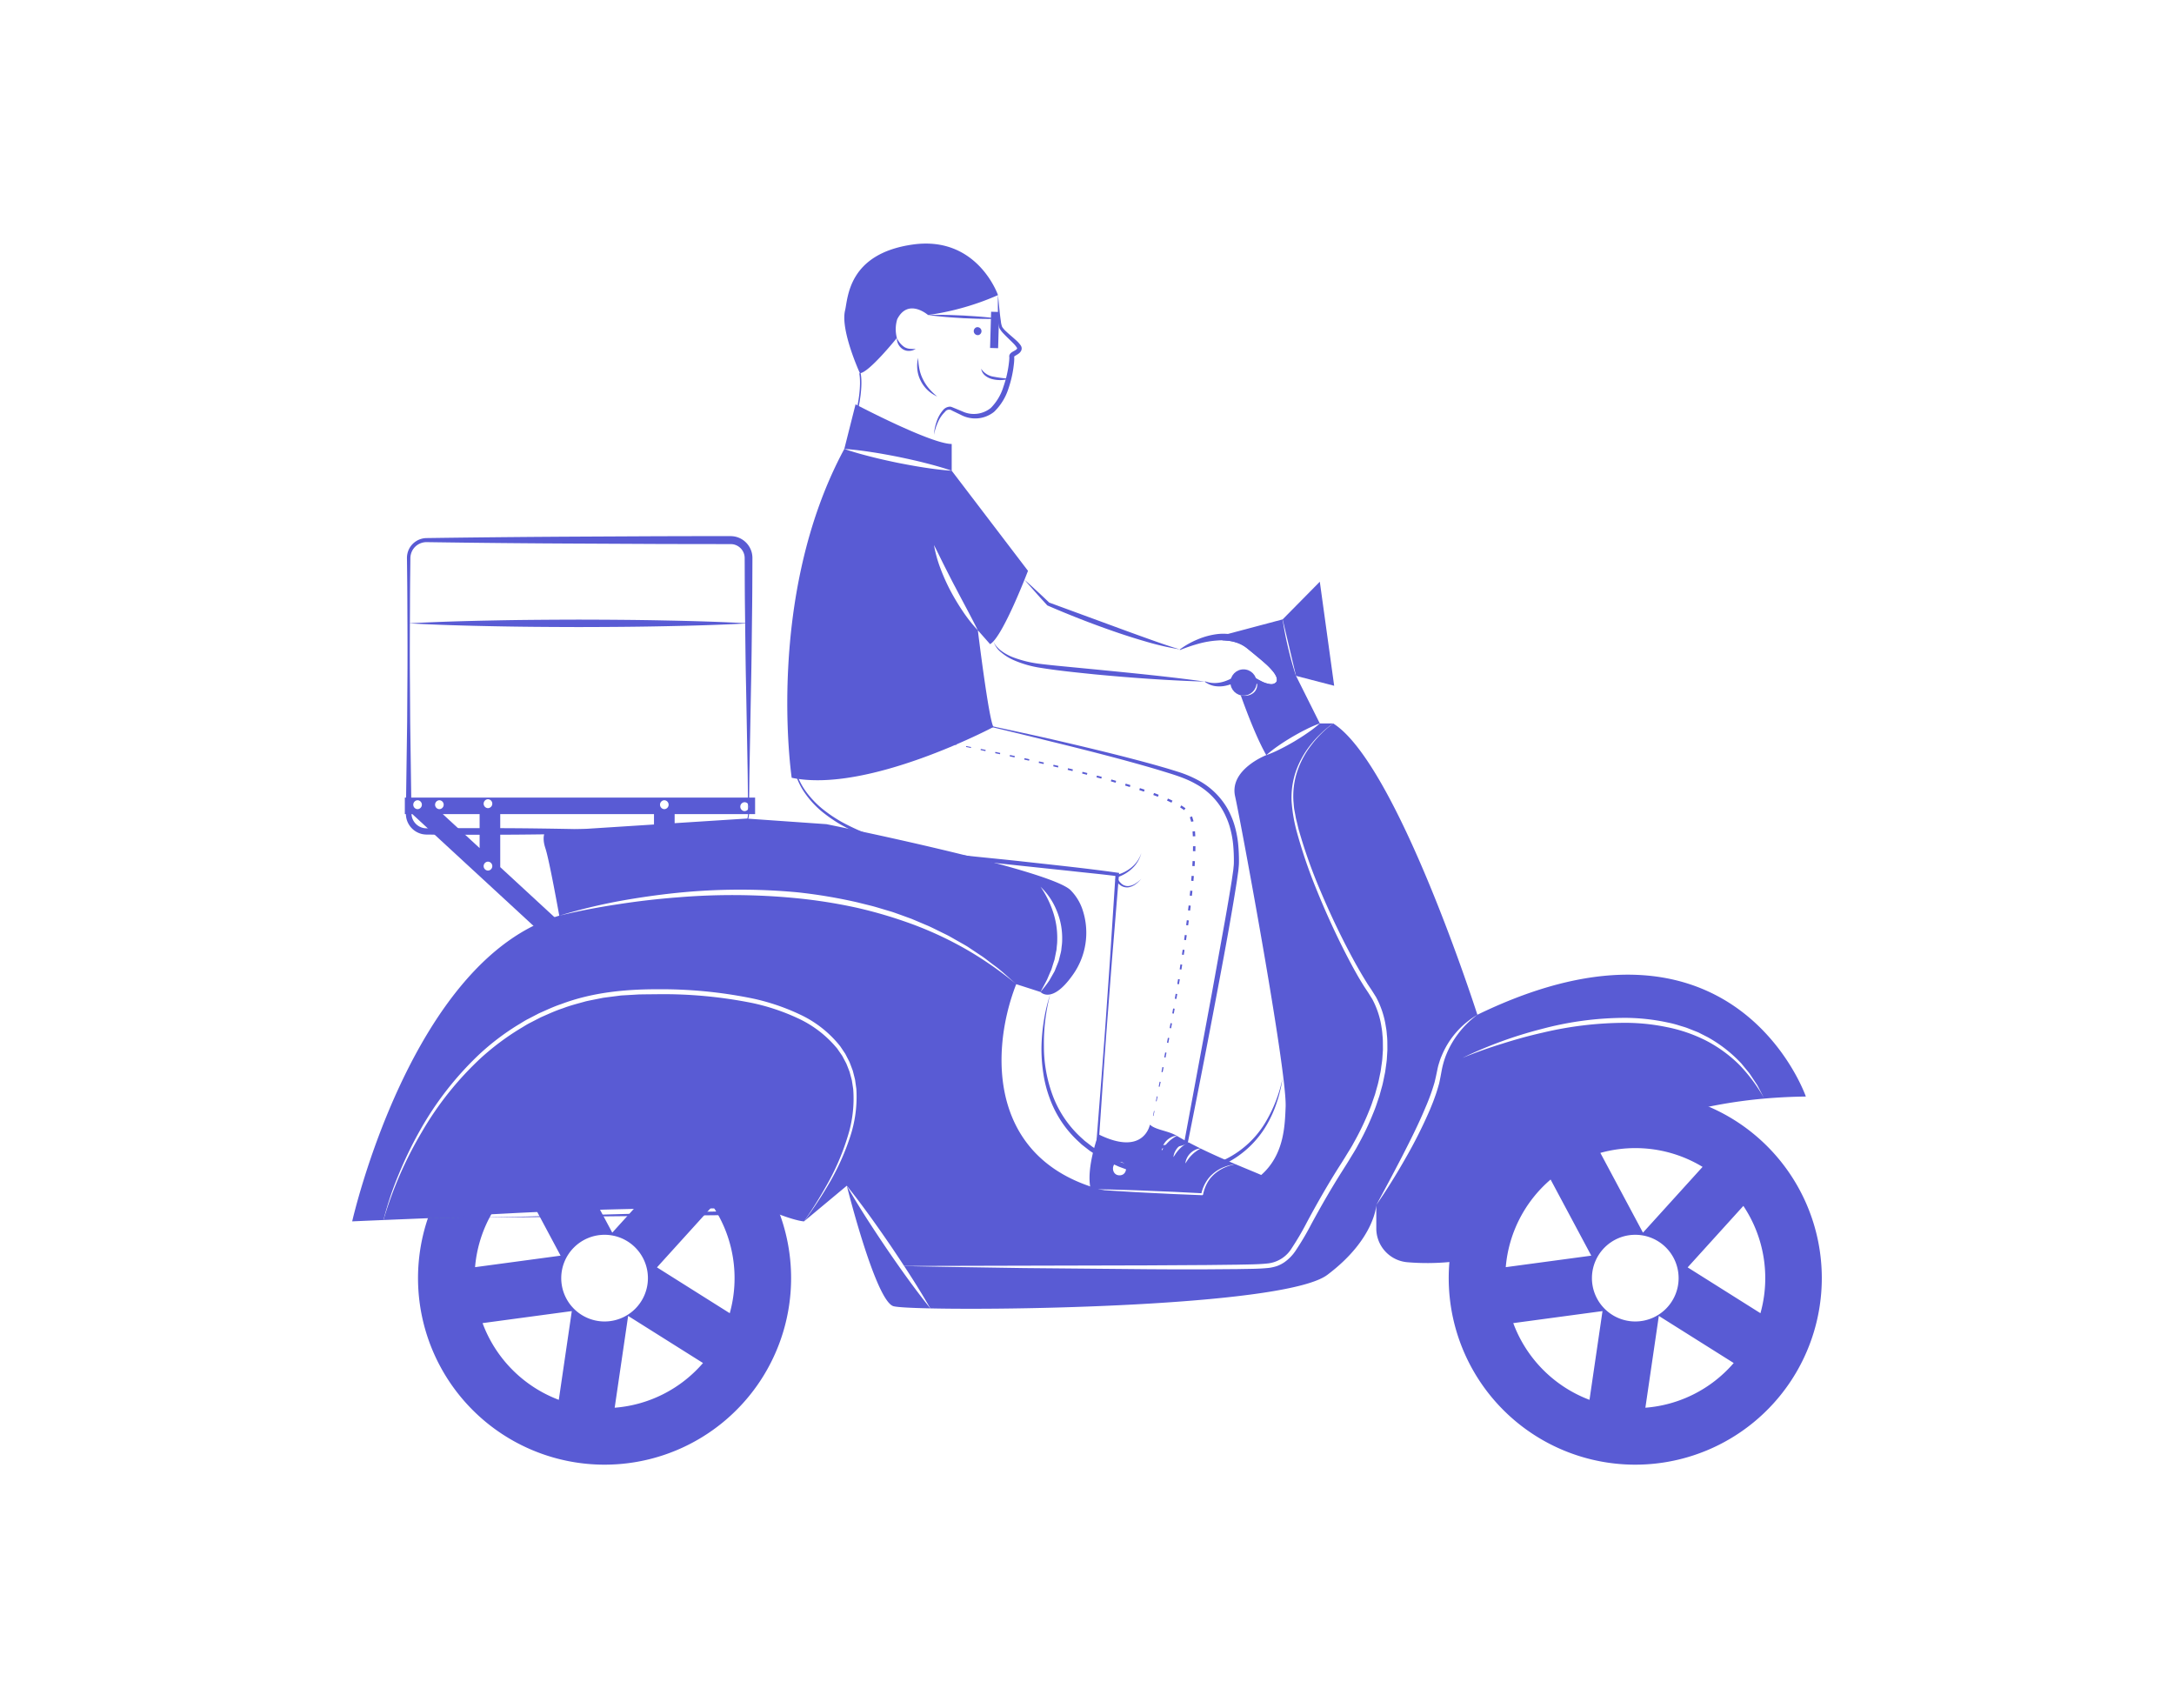 <svg xmlns="http://www.w3.org/2000/svg" data-name="Layer 1" viewBox="0 0 700 550" id="deliveryguywithparcelonbike"><path d="M194.671 351.448a60.064 60.064 0 1060.055 60.064A60.062 60.062 0 00194.671 351.448zm0 18.204a41.672 41.672 0 0121.663 6.046L197.143 396.873l-13.72-25.678A41.854 41.854 0 01194.671 369.653zm-27.268 10.118L180.5 404.279l-27.536 3.708A41.732 41.732 0 01167.403 379.77zm12.523 70.929a41.986 41.986 0 01-24.547-24.7l28.734-3.871zm.786-39.187a13.955 13.955 0 1113.96 13.96A13.962 13.962 0 01180.711 411.513zm17.208 41.726l4.331-29.558 24.106 15.167A41.77 41.77 0 01197.919 453.239zM234.969 422.809L211.534 408.054l17.936-19.795a41.87 41.87 0 015.5 34.55zM526.542 351.448a60.064 60.064 0 1060.055 60.064A60.062 60.062 0 00526.542 351.448zm0 18.204a41.672 41.672 0 0121.663 6.046L529.014 396.873l-13.72-25.678A41.854 41.854 0 01526.542 369.653zm-27.268 10.118l13.097 24.509-27.536 3.708A41.732 41.732 0 01499.274 379.77zm12.523 70.929a41.986 41.986 0 01-24.547-24.7l28.734-3.871zm.786-39.187a13.955 13.955 0 1113.96 13.96A13.962 13.962 0 01512.582 411.513zm17.208 41.726l4.331-29.558 24.106 15.167A41.77 41.77 0 01529.79 453.239zm37.05-30.43L543.405 408.054l17.936-19.795a41.869 41.869 0 015.5 34.55zM288.782 108.814s-9.052 11.257-11.904 11.342c0 0-6.325-13.785-4.779-20.199.958-3.977.903-18.248 21.765-21.221 20.862-2.973 27.48 16.277 27.48 16.277-1.766.779-3.64 1.534-5.62 2.244a85.583 85.583 0 01-16.9 4.171s-6.415-5.584-9.931 1.354A11.011 11.011 0 00288.782 108.814z" fill="#595bd4" class="color000000 svgShape"></path><path d="M321.344 95.013c.302 2.794.504 5.602.915 8.359a7.232 7.232 0 00.416 1.872 7.793 7.793 0 001.286 1.469c.994.946 2.085 1.823 3.142 2.79a9.381 9.381 0 011.544 1.691 2.06 2.06 0 01.306.752 1.829 1.829 0 01-.115.898 2.669 2.669 0 01-.962 1.091c-.333.234-.655.411-.931.584-.261.137-.533.418-.43.308a.369.369 0 00.017-.156c-.022-.072.008.074.014.133l.026.229c.005.214.009.406.003.596-.011.372-.033.737-.064 1.096a36.308 36.308 0 01-1.812 8.412 17.845 17.845 0 01-4.614 7.457 9.714 9.714 0 01-8.597 1.8 9.605 9.605 0 01-2.05-.801l-1.928-.93-.961-.464a1.61 1.61 0 00-2.29.428 10.188 10.188 0 00-2.272 3.342A18.338 18.338 0 00300.737 139.95a15.192 15.192 0 01.826-4.152 10.796 10.796 0 012.106-3.779 3.005 3.005 0 012.149-1.087 1.662 1.662 0 01.688.142c.239.086.342.138.52.209l.959.397 1.913.793a8.698 8.698 0 009.143-1.136 16.645 16.645 0 004.034-6.778 35.923 35.923 0 001.816-7.99q.059-.509.088-1.003l.013-.457-0-.033c-.002-.029.017.031-.01-.129a1.216 1.216 0 01.066-.671 1.707 1.707 0 01.582-.732 4.761 4.761 0 01.523-.344c.325-.189.622-.345.868-.508a1.374 1.374 0 00.458-.428.407.407 0 00.024-.133 1.51 1.51 0 00-.098-.212 8.465 8.465 0 00-1.22-1.467c-.96-.984-2.009-1.929-2.993-2.975a8.551 8.551 0 01-1.37-1.78 6.997 6.997 0 01-.397-2.237C321.29 100.63 321.258 97.827 321.344 95.013zM288.782 108.814a6.877 6.877 0 002.394 2.909 4.105 4.105 0 001.71.572 12.635 12.635 0 001.98.047 8.242 8.242 0 01-.951.437 4.438 4.438 0 01-1.05.189 3.606 3.606 0 01-2.132-.506A4.198 4.198 0 01288.782 108.814z" fill="#595bd4" class="color000000 svgShape"></path><path d="M298.824 101.428c1.921-.078 3.837-.062 5.752-.031 1.915.028 3.827.134 5.741.198 1.91.133 3.822.229 5.73.398 1.908.169 3.816.351 5.718.63-1.921.08-3.837.063-5.752.033-1.915-.031-3.827-.134-5.74-.2-1.91-.136-3.822-.229-5.73-.399C302.634 101.888 300.727 101.705 298.824 101.428zM315.115 107.87a1.296 1.296 0 00-.665-2.503 1.296 1.296 0 00.665 2.503z" fill="#595bd4" class="color000000 svgShape"></path><rect width="11.669" height="2.59" x="314.42" y="104.941" transform="rotate(-88.354 320.255 106.236)" fill="#595bd4" class="color000000 svgShape"></rect><path d="M301.777 127.655a10.726 10.726 0 01-5.345-5.102 10.215 10.215 0 01-1.06-3.628 10.665 10.665 0 01.256-3.718 21.217 21.217 0 00.409 3.612 13.009 13.009 0 001.166 3.347 14.25 14.25 0 001.958 2.967A18.035 18.035 0 00301.777 127.655zM325.078 121.919a10.408 10.408 0 01-5.281.214 6.067 6.067 0 01-2.49-1.123 3.614 3.614 0 01-1.388-2.291 5.821 5.821 0 004.07 2.574A36.268 36.268 0 00325.078 121.919zM275.695 134.387l-.429-.11c2.503-9.699 1.408-14.021 1.397-14.064l.429-.115C277.14 120.275 278.234 124.553 275.695 134.387z" fill="#595bd4" class="color000000 svgShape"></path><path d="M275.478,130.181l-3.622,14.362c2.961.192,5.883.575,8.796,1.025,2.903.431,5.796.977,8.68,1.543,2.874.604,5.749,1.226,8.604,1.964,2.855.719,5.691,1.514,8.499,2.481v-8.613C299.728,142.943,275.478,130.181,275.478,130.181Zm43.316,77.214c4.072-2.232,12.206-23.608,12.206-23.608l-24.566-32.231c-2.961-.192-5.893-.575-8.795-1.016-2.913-.441-5.806-.987-8.69-1.552-2.874-.604-5.749-1.226-8.594-1.964-2.855-.719-5.701-1.514-8.499-2.481C246.217,192.085,254.917,250.415,254.917,250.415c24.413,5.155,64.97-16.346,64.97-16.346-1.562-2.549-5.03-31.139-5.03-31.139Zm-8.786-10.578a72.356,72.356,0,0,1-4.005-6.678,62.438,62.438,0,0,1-3.191-7.128,40.892,40.892,0,0,1-2.079-7.521c1.198,2.319,2.29,4.637,3.449,6.927,1.169,2.28,2.3,4.58,3.516,6.831,2.357,4.541,4.829,9.016,7.147,13.682A47.908,47.908,0,0,1,310.009,196.818Z" fill="#595bd4" class="color000000 svgShape"></path><path d="M255.78,240.817a16.298,16.298,0,0,0,.491,7.444,21.201,21.201,0,0,0,3.316,6.695,30.339,30.339,0,0,0,5.157,5.425,45.945,45.945,0,0,0,6.207,4.225,70.508,70.508,0,0,0,13.898,5.76c2.403.745,4.846,1.354,7.288,1.967,2.461.534,4.919,1.087,7.407,1.496,2.473.484,4.98.783,7.471,1.165,2.508.289,5.003.601,7.524.851,5.035.516,10.073,1.003,15.103,1.567,10.073,1.123,20.107,2.149,30.193,3.571l.509.072-.043.525-1.8,21.968c-.619,7.321-1.153,14.648-1.723,21.973-.582,7.324-1.084,14.654-1.605,21.982l-1.502,21.99-.369-.415c4.788.151,9.591.174,14.377.034,2.391-.087,4.784-.192,7.155-.436,1.181-.133,2.368-.259,3.521-.488a13.384,13.384,0,0,0,3.277-.957l-.295.4,8.901-47.997,4.327-24.015q1.061-6.006,2.032-12.017l.432-3c.084-.508.12-.985.164-1.466a12.883,12.883,0,0,0,.098-1.465,54.431,54.431,0,0,0-.258-6.005,31.97,31.97,0,0,0-1.175-5.82,23.837,23.837,0,0,0-1.049-2.761,22.224,22.224,0,0,0-9.797-10.681c-3.433-1.97-7.359-3.081-11.239-4.28-3.88-1.188-7.799-2.268-11.719-3.344-7.849-2.118-15.738-4.106-23.639-6.039-7.897-1.951-15.8-3.89-23.723-5.741l.034-.156c7.967,1.661,15.925,3.363,23.863,5.165,7.931,1.826,15.851,3.708,23.742,5.723,3.941,1.024,7.882,2.053,11.798,3.194,1.963.552,3.912,1.165,5.86,1.785a36.124,36.124,0,0,1,5.714,2.457,23.91,23.91,0,0,1,9.105,8.475,21.145,21.145,0,0,1,1.465,2.789,25.441,25.441,0,0,1,1.122,2.936,33.55,33.55,0,0,1,1.252,6.12,55.97,55.97,0,0,1,.281,6.181,14.941,14.941,0,0,1-.098,1.578c-.046.533-.089,1.07-.17,1.566l-.43,3.041q-.951,6.044-2.01,12.056c-1.381,8.024-2.904,16.019-4.407,24.017q-4.524,23.992-9.341,47.924l-.059.295-.236.105a14.2,14.2,0,0,1-3.623,1.028c-1.207.222-2.413.335-3.619.454-2.412.216-4.822.29-7.23.347-4.818.08-9.625-.009-14.436-.228l-.401-.018.031-.397,1.726-21.973c.555-7.326,1.128-14.65,1.622-21.981.506-7.329,1.047-14.656,1.505-21.989l1.428-21.995.466.596c-4.965-.644-10.038-1.11-15.055-1.677L329.491,278.821l-15.095-1.614c-2.515-.266-5.04-.598-7.558-.904-2.508-.402-5.029-.719-7.521-1.223a111.468,111.468,0,0,1-14.808-3.631,71.498,71.498,0,0,1-14.002-6.07,46.788,46.788,0,0,1-6.259-4.409,30.571,30.571,0,0,1-5.127-5.686,21.668,21.668,0,0,1-3.202-6.926,16.538,16.538,0,0,1-.293-7.58Z" fill="#595bd4" class="color000000 svgShape"></path><polygon points="292.256 236.74 293.827 237.012 293.822 237.036 292.256 236.74" fill="#595bd4" class="color000000 svgShape"></polygon><polygon points="296.97 237.57 298.541 237.854 298.523 237.95 296.957 237.642 296.97 237.57" fill="#595bd4" class="color000000 svgShape"></polygon><polygon points="301.684 238.429 303.255 238.72 303.222 238.888 301.657 238.573 301.684 238.429" fill="#595bd4" class="color000000 svgShape"></polygon><polygon points="306.394 239.309 307.964 239.608 307.917 239.847 306.351 239.525 306.394 239.309" fill="#595bd4" class="color000000 svgShape"></polygon><polygon points="311.104 240.212 312.673 240.517 312.61 240.828 311.047 240.499 311.104 240.212" fill="#595bd4" class="color000000 svgShape"></polygon><polygon points="315.806 241.134 317.372 241.447 317.292 241.829 315.731 241.492 315.806 241.134" fill="#595bd4" class="color000000 svgShape"></polygon><polygon points="320.504 242.093 322.067 242.421 321.979 242.833 320.419 242.497 320.504 242.093" fill="#595bd4" class="color000000 svgShape"></polygon><polygon points="325.196 243.086 326.758 243.422 326.662 243.859 325.103 243.514 325.196 243.086" fill="#595bd4" class="color000000 svgShape"></polygon><polygon points="329.883 244.105 331.443 244.45 331.339 244.91 329.782 244.557 329.883 244.105" fill="#595bd4" class="color000000 svgShape"></polygon><polygon points="334.56 245.151 336.118 245.506 336.006 245.99 334.45 245.627 334.56 245.151" fill="#595bd4" class="color000000 svgShape"></polygon><polygon points="339.233 246.229 340.79 246.596 340.668 247.104 339.115 246.729 339.233 246.229" fill="#595bd4" class="color000000 svgShape"></polygon><polygon points="343.903 247.344 345.457 247.724 345.325 248.256 343.774 247.867 343.903 247.344" fill="#595bd4" class="color000000 svgShape"></polygon><polygon points="348.56 248.5 350.112 248.896 349.968 249.45 348.42 249.046 348.56 248.5" fill="#595bd4" class="color000000 svgShape"></polygon><polygon points="353.208 249.705 354.756 250.12 354.599 250.697 353.055 250.274 353.208 249.705" fill="#595bd4" class="color000000 svgShape"></polygon><polygon points="357.841 250.97 359.381 251.407 359.207 252.005 357.674 251.561 357.841 250.97" fill="#595bd4" class="color000000 svgShape"></polygon><polygon points="362.452 252.308 363.984 252.775 363.791 253.393 362.266 252.92 362.452 252.308" fill="#595bd4" class="color000000 svgShape"></polygon><polygon points="367.036 253.744 368.556 254.251 368.338 254.888 366.828 254.376 367.036 253.744" fill="#595bd4" class="color000000 svgShape"></polygon><polygon points="371.581 255.319 373.082 255.885 372.828 256.536 371.34 255.966 371.581 255.319" fill="#595bd4" class="color000000 svgShape"></polygon><polygon points="376.056 257.108 377.521 257.778 377.207 258.43 375.767 257.762 376.056 257.108" fill="#595bd4" class="color000000 svgShape"></polygon><polygon points="380.372 259.309 381.725 260.233 381.267 260.825 379.982 259.938 380.372 259.309" fill="#595bd4" class="color000000 svgShape"></polygon><polygon points="383.83 262.841 384.308 264.425 383.552 264.594 383.118 263.123 383.83 262.841" fill="#595bd4" class="color000000 svgShape"></polygon><polygon points="384.772 267.636 384.876 269.244 384.078 269.279 383.984 267.701 384.772 267.636" fill="#595bd4" class="color000000 svgShape"></polygon><polygon points="384.92 272.458 384.889 274.061 384.115 274.041 384.138 272.453 384.92 272.458" fill="#595bd4" class="color000000 svgShape"></polygon><polygon points="384.752 277.265 384.653 278.865 383.906 278.817 383.996 277.225 384.752 277.265" fill="#595bd4" class="color000000 svgShape"></polygon><polygon points="384.407 282.055 384.265 283.648 383.545 283.583 383.679 281.995 384.407 282.055" fill="#595bd4" class="color000000 svgShape"></polygon><polygon points="383.946 286.835 383.772 288.424 383.078 288.348 383.243 286.762 383.946 286.835" fill="#595bd4" class="color000000 svgShape"></polygon><polygon points="383.398 291.604 383.2 293.189 382.533 293.106 382.722 291.523 383.398 291.604" fill="#595bd4" class="color000000 svgShape"></polygon><polygon points="382.784 296.364 382.567 297.946 381.926 297.859 382.134 296.278 382.784 296.364" fill="#595bd4" class="color000000 svgShape"></polygon><polygon points="382.116 301.116 381.884 302.697 381.269 302.607 381.493 301.027 382.116 301.116" fill="#595bd4" class="color000000 svgShape"></polygon><polygon points="381.405 305.862 381.159 307.44 380.57 307.35 380.807 305.771 381.405 305.862" fill="#595bd4" class="color000000 svgShape"></polygon><polygon points="380.656 310.595 380.399 312.172 379.836 312.081 380.084 310.504 380.656 310.595" fill="#595bd4" class="color000000 svgShape"></polygon><polygon points="379.875 315.326 379.608 316.902 379.07 316.812 379.328 315.235 379.875 315.326" fill="#595bd4" class="color000000 svgShape"></polygon><polygon points="379.064 320.056 378.788 321.632 378.275 321.543 378.543 319.967 379.064 320.056" fill="#595bd4" class="color000000 svgShape"></polygon><polygon points="378.228 324.78 377.944 326.356 377.456 326.269 377.732 324.693 378.228 324.78" fill="#595bd4" class="color000000 svgShape"></polygon><polygon points="377.368 329.502 377.077 331.077 376.615 330.993 376.898 329.416 377.368 329.502" fill="#595bd4" class="color000000 svgShape"></polygon><polygon points="376.488 334.22 376.19 335.791 375.753 335.709 376.043 334.137 376.488 334.22" fill="#595bd4" class="color000000 svgShape"></polygon><polygon points="375.588 338.931 375.284 340.501 374.872 340.422 375.168 338.851 375.588 338.931" fill="#595bd4" class="color000000 svgShape"></polygon><polygon points="374.67 343.639 374.354 345.206 373.979 345.133 374.275 343.562 374.67 343.639" fill="#595bd4" class="color000000 svgShape"></polygon><polygon points="373.712 348.34 373.389 349.906 373.087 349.845 373.386 348.275 373.712 348.34" fill="#595bd4" class="color000000 svgShape"></polygon><polygon points="372.736 353.038 372.407 354.603 372.177 354.556 372.482 352.986 372.736 353.038" fill="#595bd4" class="color000000 svgShape"></polygon><polygon points="371.743 357.73 371.409 359.294 371.251 359.262 371.562 357.693 371.743 357.73" fill="#595bd4" class="color000000 svgShape"></polygon><polygon points="370.733 362.42 370.392 363.986 370.307 363.968 370.624 362.398 370.733 362.42" fill="#595bd4" class="color000000 svgShape"></polygon><polygon points="369.704 367.11 369.356 368.673 369.342 368.67 369.667 367.102 369.704 367.11" fill="#595bd4" class="color000000 svgShape"></polygon><path d="M359.441 281.716a12.331 12.331 0 004.909-2.466 9.669 9.669 0 001.887-2.062 10.221 10.221 0 001.255-2.528 10.33 10.33 0 01-1.087 2.636 9.967 9.967 0 01-1.789 2.252 12.562 12.562 0 01-2.312 1.747 12.76 12.76 0 01-2.678 1.199zM359.835 282.795a4.936 4.936 0 001.371 1.809 3.106 3.106 0 002.131.682 5.106 5.106 0 002.238-.79c.329-.239.677-.458.995-.717l.923-.82-.857.894c-.298.286-.632.536-.949.808a5.395 5.395 0 01-2.309 1.021 3.612 3.612 0 01-2.523-.593 5.59 5.59 0 01-1.748-1.966zM274.721 350.644l-.287-1.878-.153-.949-.24-.91-.498-1.84-.69-1.772-.355-.881-.441-.834-.891-1.677-1.083-1.562-.536-.776-.623-.719a35.671 35.671 0 00-12.12-9.045 68.463 68.463 0 00-14.544-4.858 145.25 145.25 0 00-30.708-2.836l-3.871.038-1.935.029-1.916.115-3.842.22-3.813.489-1.907.249-1.887.374c-1.255.259-2.52.488-3.765.776-2.462.699-4.963 1.303-7.359 2.232-2.443.786-4.762 1.887-7.109 2.903l-3.421 1.763c-1.159.565-2.213 1.294-3.325 1.935a82.846 82.846 0 00-12.331 9.198 102.842 102.842 0 00-19.239 24.03 123.98 123.98 0 00-12.36 28.35c3.899-.163 8.767-.364 14.295-.584.048 0 .096-.01.144-.01 4.676-.364 9.351-.623 14.037-.929l14.18-.738c9.466-.479 18.923-.814 28.399-1.092 9.466-.249 18.932-.45 28.408-.431 4.743.019 9.476.058 14.219.182 2.367.096 4.733.192 7.1.364 1.188.096 2.367.201 3.545.374a12.217 12.217 0 013.373 1.15c5.749 2.146 7.722 2.146 7.722 2.146l.019-.01v-.009a150.165 150.165 0 008.125-13.174 77.062 77.062 0 005.94-14.247A40.163 40.163 0 00274.721 350.644zM247.77 390.185c-1.169-.115-2.357-.163-3.536-.192-2.357-.058-4.723-.029-7.09-.01q-7.1.058-14.19.268l-28.389.795-28.389.728-14.046.297 98.897-1.025A11.229 11.229 0 00247.77 390.185zm-21.452-39.359c-2.989-.125-5.979-.163-8.968-.173-2.989.019-5.979.048-8.958.173-2.989.124-5.979.297-8.968.623 2.989.335 5.979.508 8.968.623 2.98.125 5.969.163 8.958.182 2.989-.019 5.979-.048 8.968-.182 2.989-.115 5.979-.287 8.958-.623C232.296 351.123 229.307 350.941 226.317 350.826zm0-5.174c-2.989-.124-5.979-.163-8.968-.172-2.989.019-5.979.048-8.958.182-2.989.115-5.979.287-8.968.613 2.989.335 5.979.508 8.968.623 2.98.134 5.969.163 8.958.182 2.989-.019 5.979-.048 8.968-.182 2.989-.115 5.979-.287 8.958-.623C232.296 345.949 229.307 345.767 226.317 345.652zm0-5.174c-2.989-.125-5.979-.153-8.968-.172-2.989.019-5.979.048-8.958.182-2.989.115-5.979.287-8.968.613 2.989.335 5.979.508 8.968.623 2.98.134 5.969.163 8.958.182 2.989-.019 5.979-.048 8.968-.182 2.989-.115 5.979-.287 8.958-.623C232.296 340.775 229.307 340.602 226.317 340.478zM299.556 421.257c-6.611-.144-10.961-.393-11.948-.728-5.662-1.888-14.659-37.625-14.937-38.737 3.957 6.927 8.326 13.576 12.772 20.168C289.946 408.533 294.554 415.029 299.556 421.257zM401.595 223.32a11.038 11.038 0 01-2.098.527q-.776-2.17-1.494-4.254-.302-.848-.575-1.696a16.322 16.322 0 002.299-1.61.993.993 0 011.14-.077c1.15.728 2.328 1.504 3.536 2.194-.038.383-.019.747-.048 1.102a8.849 8.849 0 01-.163 1.044 3.441 3.441 0 01-.901 1.734A4.356 4.356 0 01401.595 223.32z" fill="#595bd4" class="color000000 svgShape"></path><path d="M445.285,337.996l-.163,2.424c-.038.805-.163,1.61-.278,2.414-.125.795-.201,1.6-.354,2.395-.355,1.59-.613,3.19-1.092,4.743l-.651,2.347-.795,2.309c-.489,1.552-1.131,3.047-1.753,4.551a85.275,85.275,0,0,1-4.321,8.757c-.747,1.447-1.667,2.807-2.501,4.206-.843,1.389-1.734,2.778-2.625,4.168-3.507,5.576-6.774,11.325-9.888,17.112a89.703,89.703,0,0,1-4.925,8.422,10.334,10.334,0,0,1-7.493,4.915c-3.152.364-6.486.335-9.754.422l-9.849.115-19.709.115-78.019.192c-1.428-2.194-2.884-4.369-4.35-6.544-4.503-6.563-9.102-13.069-14.103-19.296l-13.749,11.459a135.441,135.441,0,0,0,8.499-12.973,77.631,77.631,0,0,0,6.314-14.219,40.92,40.92,0,0,0,2.003-15.483l-.278-1.955-.134-.977-.24-.968-.489-1.916-.699-1.859-.355-.929-.45-.882-.91-1.763-1.102-1.648-.556-.824-.632-.767A35.85,35.85,0,0,0,257.408,326.557a69.96,69.96,0,0,0-14.832-5.03,146.876,146.876,0,0,0-31.024-3.018c-10.357-.01-20.973,1.044-30.784,4.752-2.482.814-4.848,1.955-7.234,2.999l-3.478,1.811c-1.169.575-2.252,1.332-3.382,1.983a78.568,78.568,0,0,0-12.427,9.476,103.074,103.074,0,0,0-19.086,24.547,126.494,126.494,0,0,0-6.774,14.008,103.692,103.692,0,0,0-4.915,14.726c-6.295.259-10.07.431-10.07.431s18.98-84.372,66.675-98.427c0,0-3.19-17.859-4.465-21.692s0-5.423,0-5.423l64.768-4.148,25.716,1.801s71.6,14.467,78.575,21.213a16.198,16.198,0,0,1,4.005,6.668,23.363,23.363,0,0,1-3.43,20.897c-6.649,9.284-10.204,5.26-10.204,5.26.968-1.198,1.945-2.395,2.817-3.689l1.15-2.021.575-1.016.431-1.092c.297-.719.594-1.447.872-2.184l.575-2.29a11.68,11.68,0,0,0,.249-1.15l.124-1.178a14.994,14.994,0,0,0,.172-2.357,22.811,22.811,0,0,0-1.772-9.227,21.911,21.911,0,0,0-5.193-7.675,31.527,31.527,0,0,1,4.024,8.106,26.12,26.12,0,0,1,1.351,8.776,15.58,15.58,0,0,1-.134,2.213l-.096,1.102c-.038.374-.153.728-.211,1.092l-.441,2.194c-.24.709-.46,1.418-.68,2.137l-.335,1.073-.46,1.035-.891,2.089c-.661,1.36-1.447,2.664-2.127,4.062q-3.981-1.293-7.837-2.52c-2.434-2.108-4.743-4.388-7.377-6.257-1.303-.958-2.539-2.012-3.89-2.894l-4.043-2.692c-.671-.46-1.38-.843-2.079-1.246l-2.117-1.198-2.108-1.198c-.719-.383-1.456-.728-2.175-1.083-1.456-.709-2.903-1.456-4.378-2.127l-4.475-1.897-1.121-.469-1.14-.412-2.29-.834-2.29-.814c-.767-.259-1.552-.469-2.328-.709-1.552-.45-3.104-.949-4.666-1.36l-4.723-1.169a166.572,166.572,0,0,0-19.162-3.21,200.118,200.118,0,0,0-38.775.163q-9.644.992-19.181,2.75a182.286,182.286,0,0,0-18.798,4.599c6.266-1.523,12.59-2.721,18.961-3.679q9.529-1.48,19.153-2.213a212.069,212.069,0,0,1,38.449.287,166.945,166.945,0,0,1,18.971,2.999,144.884,144.884,0,0,1,18.405,5.452,115.863,115.863,0,0,1,17.38,8.173A117.279,117.279,0,0,1,327.207,316.87c-9.227,23.637-8.968,62.977,38.459,68.237,47.436,5.27,47.81-17.227,48.289-28.715.479-11.478-14.362-91.404-16.269-100.018-1.916-8.623,10.041-13.251,10.041-13.251-2.769-4.867-5.72-12.264-8.23-19.277a4.904,4.904,0,0,0,2.271.076,3.947,3.947,0,0,0,2.098-1.092,3.371,3.371,0,0,0,.939-2.185,5.168,5.168,0,0,0-.058-1.159c-.105-.374-.211-.738-.345-1.083.594.345,1.188.67,1.801.967a8.71,8.71,0,0,0,2.884.91,2.15,2.15,0,0,0,1.351-.278,1.183,1.183,0,0,0,.709-1.016,2.807,2.807,0,0,0-.316-1.37,7.743,7.743,0,0,0-.824-1.294,22.801,22.801,0,0,0-2.137-2.28c-1.552-1.418-3.2-2.74-4.819-4.091-.834-.652-1.639-1.389-2.434-1.888a10.72,10.72,0,0,0-2.625-1.217,12.01,12.01,0,0,0-2.893-.565,14.073,14.073,0,0,0-1.437-.105c-.287-.958-.441-1.495-.441-1.495l2.166-.575,17.61-4.685c.201,1.552.479,3.085.776,4.609.287,1.533.642,3.056.987,4.57.374,1.514.738,3.028,1.169,4.532.422,1.495.853,2.989,1.38,4.474L424.963,232.92a38.377,38.377,0,0,0-4.628,2.022c-1.504.738-2.951,1.562-4.398,2.395-1.428.862-2.846,1.744-4.216,2.702a39.668,39.668,0,0,0-3.986,3.095,38.954,38.954,0,0,0,4.618-2.022c1.504-.738,2.96-1.562,4.398-2.395,1.428-.872,2.846-1.744,4.216-2.711a39.367,39.367,0,0,0,3.995-3.085h4.302a34.621,34.621,0,0,0-7.157,6.745,29.332,29.332,0,0,0-4.829,8.613,26.071,26.071,0,0,0-1.399,9.782,50.847,50.847,0,0,0,1.677,9.773,162.324,162.324,0,0,0,6.391,18.702q3.708,9.155,8.106,18.013c1.476,2.941,2.989,5.873,4.618,8.747.795,1.447,1.667,2.855,2.53,4.264l1.38,2.079,1.265,2.031a27.524,27.524,0,0,1,2.989,9.093,19.968,19.968,0,0,1,.287,2.395,22.711,22.711,0,0,1,.144,2.414Z" fill="#595bd4" class="color000000 svgShape"></path><path d="M475.696,326.719S449.846,245.845,429.265,232.92a34.491,34.491,0,0,0-6.975,6.898,28.992,28.992,0,0,0-4.609,8.594,25.418,25.418,0,0,0-1.207,9.62c.086.805.115,1.619.24,2.424l.451,2.405c.124.805.364,1.6.546,2.395.201.785.364,1.59.604,2.376a163.536,163.536,0,0,0,6.563,18.52q3.794,9.083,8.269,17.85c1.504,2.903,3.037,5.806,4.685,8.633.805,1.418,1.667,2.807,2.52,4.197l1.351,2.022,1.351,2.146a28.749,28.749,0,0,1,3.171,9.543,19.918,19.918,0,0,1,.316,2.491,24.316,24.316,0,0,1,.163,2.501l.019,2.501-.153,2.501c-.029.834-.163,1.658-.268,2.482-.125.824-.211,1.658-.364,2.472-.364,1.629-.613,3.277-1.102,4.867l-.661,2.405-.795,2.366c-.498,1.581-1.15,3.114-1.782,4.647a86.403,86.403,0,0,1-4.359,8.93c-.757,1.476-1.677,2.855-2.52,4.273-.862,1.428-1.734,2.798-2.616,4.187-3.507,5.538-6.764,11.21-9.897,16.997a89.774,89.774,0,0,1-5.059,8.556,14.16,14.16,0,0,1-3.603,3.689,10.888,10.888,0,0,1-2.347,1.207,14.159,14.159,0,0,1-2.539.594c-3.382.364-6.64.316-9.936.393l-9.869.077c-6.573.038-13.145.01-19.728-.038l-39.436-.364c-12.848-.201-25.706-.374-38.555-.652,2.922,4.465,5.768,8.987,8.422,13.634,31.666.69,115.127-1.284,127.803-10.779,15.311-11.488,15.79-22.487,15.79-22.487v7.511a10.927,10.927,0,0,0,10.156,10.903,76.399,76.399,0,0,0,13.394-.076c.067-.01.124-.019.192-.029a36.836,36.836,0,0,0,4.915-1.092,16.291,16.291,0,0,0,4.599-2.146,66.266,66.266,0,0,1,6.362-9.198c1.217-1.437,2.386-2.913,3.698-4.264l1.926-2.06c.652-.671,1.351-1.303,2.022-1.964l2.041-1.945c.699-.642,1.428-1.236,2.137-1.849,1.437-1.207,2.846-2.462,4.379-3.545l2.261-1.696c.757-.556,1.495-1.15,2.29-1.648l4.733-3.066c1.6-.987,3.277-1.859,4.906-2.798l2.462-1.361,2.558-1.198c1.705-.786,3.392-1.61,5.107-2.376l5.27-1.983,2.635-.996c.882-.297,1.792-.546,2.683-.824,1.801-.537,3.593-1.092,5.394-1.6a26.333,26.333,0,0,1,2.73-.661l2.74-.585,5.375-1.111.048-.01a156.803,156.803,0,0,1,17.917-2.616,52.77,52.77,0,0,0-8-10.827,43.836,43.836,0,0,0-10.779-7.857,48.88,48.88,0,0,0-12.609-4.331,66.54,66.54,0,0,0-13.308-1.38,115.714,115.714,0,0,0-26.684,3.171c-4.388.987-8.738,2.194-13.04,3.564q-6.467,1.983-12.753,4.551a135.349,135.349,0,0,1,25.505-9.303,104.549,104.549,0,0,1,26.99-3.583,66.352,66.352,0,0,1,13.605,1.504,33.305,33.305,0,0,1,3.334.843c1.083.355,2.204.623,3.267,1.054l3.2,1.265,3.066,1.562a44.349,44.349,0,0,1,10.769,8.403l2.175,2.644a11.636,11.636,0,0,1,.996,1.37l.949,1.428.939,1.418c.307.479.546.996.814,1.495l1.562,3.008c4.283-.374,8.748-.604,13.385-.661C581.462,353.048,558.486,286.527,475.696,326.719Zm-6.199,6.132a28.962,28.962,0,0,0-4.139,7.54,28.594,28.594,0,0,0-1.131,4.13c-.249,1.37-.527,2.894-.853,4.359-.412,1.428-.814,2.874-1.341,4.254-.479,1.408-1.044,2.769-1.61,4.139A151.682,151.682,0,0,1,452.49,373.044q-4.34,7.674-9.342,14.937,4.211-7.732,8.249-15.521c2.673-5.212,5.308-10.434,7.55-15.809a67.104,67.104,0,0,0,2.961-8.163c.345-1.389.632-2.74.939-4.254a17.34,17.34,0,0,1,.584-2.175,16.394,16.394,0,0,1,.767-2.117A27.426,27.426,0,0,1,475.696,326.729,29.813,29.813,0,0,0,469.497,332.851Z" fill="#595bd4" class="color000000 svgShape"></path><path d="M338.147 320.167a61.887 61.887 0 00-2.02 16.674 45.354 45.354 0 003.012 16.345 34.905 34.905 0 009.391 13.461l.765.696.821.631 1.637 1.267 1.739 1.129a17.249 17.249 0 001.774 1.071 38.409 38.409 0 003.707 1.87l1.9.845 1.958.71c.654.232 1.302.486 1.96.703l1.995.576c.653.184 1.358.403 1.967.559.665.115 1.352.212 2.039.285a50.413 50.413 0 008.305.191 40.196 40.196 0 0015.952-4.17 30.834 30.834 0 0012.09-11.128 45.569 45.569 0 005.993-15.611c-.258 1.383-.437 2.788-.762 4.161-.342 1.37-.651 2.752-1.126 4.087a37.309 37.309 0 01-3.438 7.773 31.748 31.748 0 01-12.179 11.802 40.132 40.132 0 01-16.432 4.595 50.179 50.179 0 01-8.573-.149c-.715-.073-1.423-.169-2.147-.291-.757-.183-1.397-.387-2.101-.58l-2.068-.587c-.679-.222-1.347-.477-2.02-.716l-2.011-.741-1.958-.88a39.918 39.918 0 01-3.825-1.951 18.316 18.316 0 01-1.836-1.119l-1.799-1.181-1.699-1.326-.848-.665-.789-.735a35.186 35.186 0 01-9.526-14.147 39.953 39.953 0 01-2.101-8.286 51.488 51.488 0 01-.546-8.498 60.66 60.66 0 01.804-8.45A51.299 51.299 0 01338.147 320.167zM235.262 267.818c-16.524-.038-33.049.347-49.573.632-8.262.156-16.524.283-24.786.302l-12.393.013-6.196-.024-3.098-.023-1.549-.011c-.241.003-.546-.012-.852-.032a7.472 7.472 0 01-.898-.135 6.72 6.72 0 01-4.987-4.749 6.865 6.865 0 01-.241-1.772l.018-1.56.042-3.098.171-12.393.175-12.393.078-12.393c.078-8.262.033-16.524-.007-24.786q-.013-6.197-.094-12.393l-.035-3.098a6.564 6.564 0 01.726-3.263 6.437 6.437 0 015.586-3.402q24.786-.346 49.573-.471l24.787-.122 12.393-.029 6.197-.004 3.098-.002 1.549-.001c.236-.005.554.01.874.03a7.766 7.766 0 01.935.137 7.059 7.059 0 015.246 4.932 7.196 7.196 0 01.269 1.86l-.003 1.564-.013 3.098c-.015 4.131-.027 8.262-.087 12.393-.102 8.262-.164 16.524-.353 24.786l-.456 24.786c-.087 4.131-.104 8.262-.155 12.393l-.02 3.098a6.141 6.141 0 01-.721 3.053A5.947 5.947 0 01235.262 267.818zm0-.24a5.681 5.681 0 004.943-2.974 5.832 5.832 0 00.661-2.916l-.02-3.098c-.051-4.131-.068-8.262-.155-12.393l-.456-24.786c-.189-8.262-.251-16.524-.353-24.786-.06-4.131-.073-8.262-.087-12.393l-.012-3.098-.01-1.534a4.707 4.707 0 00-.183-1.195 4.524 4.524 0 00-3.376-3.127 5.29 5.29 0 00-.596-.081c-.195-.009-.393-.022-.674-.016l-1.549-.001-3.098-.002-6.197-.004-12.393-.029-24.787-.122q-24.786-.105-49.573-.471a5.191 5.191 0 00-4.555 2.647 5.403 5.403 0 00-.655 2.705l-.035 3.098q-.086 6.197-.094 12.393c-.04 8.262-.085 16.524-.007 24.786l.078 12.393.174 12.393.171 12.393.042 3.098.025 1.538a5.035 5.035 0 00.211 1.283 4.862 4.862 0 003.635 3.31 6.096 6.096 0 001.33.098l1.549-.012 3.098-.023 6.196-.024 12.393.013c8.262.019 16.524.146 24.786.302C202.214 267.231 218.738 267.616 235.262 267.579z" fill="#595bd4" class="color000000 svgShape"></path><path d="M131.586 200.696c9.12-.496 18.24-.756 27.359-.932 9.12-.191 18.24-.242 27.359-.266 9.12.021 18.24.072 27.359.263 9.12.176 18.24.436 27.359.935-9.12.499-18.24.76-27.359.936-9.12.191-18.24.242-27.359.263-9.12-.024-18.24-.075-27.359-.266C149.825 201.452 140.705 201.192 131.586 200.696zM130.352 256.796v5.318h2.414L172.797 299.04l6.96-2.61-18.687-17.242V262.114h49.506l.002 16.748h6.649l-.002-16.748h25.907v-5.318zm4.101 3.727a1.438 1.438 0 010-2.874A1.438 1.438 0 01134.453 260.523zm7.023 0a1.438 1.438 0 010-2.874A1.438 1.438 0 01141.476 260.523zm12.954 12.532l-11.861-10.942h11.861zm2.683 7.243a1.438 1.438 0 010-2.874A1.438 1.438 0 01157.113 280.299zm0-20.101a1.438 1.438 0 010-2.874A1.438 1.438 0 01157.113 260.198zm56.788.326a1.438 1.438 0 010-2.874A1.438 1.438 0 01213.9 260.523zm25.85.632a1.438 1.438 0 010-2.874A1.438 1.438 0 01239.75 261.156z" fill="#595bd4" class="color000000 svgShape"></path><polygon points="412.996 199.42 424.961 187.296 429.587 220.797 417.303 217.606 412.996 199.42" fill="#595bd4" class="color000000 svgShape"></polygon><path d="M411.773,219.057a2.096,2.096,0,0,1-.304.895,2.284,2.284,0,0,1-.687.615,3.254,3.254,0,0,1-1.702.487,11.155,11.155,0,0,1-3.309-.535,23.213,23.213,0,0,1-5.37-2.413,17.039,17.039,0,0,1-2.398,1.486,13.996,13.996,0,0,1-3.301,1.175,9.595,9.595,0,0,1-3.509.128,7.362,7.362,0,0,1-3.181-1.327.099.099,0,0,1-.032-.112.101.101,0,0,1,.136-.064,8.856,8.856,0,0,0,3.149.519,10.24,10.24,0,0,0,3.061-.551,14.76,14.76,0,0,0,2.845-1.311c.088-.048.168-.096.256-.152a16.36,16.36,0,0,0,2.302-1.614.984.984,0,0,1,1.135-.072,57.519,57.519,0,0,0,5.338,3.165,8.767,8.767,0,0,0,2.885.903,2.147,2.147,0,0,0,1.351-.272,1.184,1.184,0,0,0,.711-1.015,2.727,2.727,0,0,0-.32-1.375,8.614,8.614,0,0,0-.823-1.295,22.941,22.941,0,0,0-2.134-2.278c-1.558-1.423-3.205-2.741-4.827-4.092-.831-.655-1.638-1.391-2.43-1.886a10.64,10.64,0,0,0-2.629-1.223,11.897,11.897,0,0,0-2.885-.559c-.472-.056-.951-.096-1.439-.112a12.675,12.675,0,0,0-1.558.04,30.307,30.307,0,0,0-6.082,1.015,54.079,54.079,0,0,0-6.002,2.03.111.111,0,0,1-.128-.032.102.102,0,0,1,.024-.144,26.365,26.365,0,0,1,5.65-3.189,23.803,23.803,0,0,1,6.362-1.734,17.038,17.038,0,0,1,3.381-.056.271.271,0,0,1,.08.008,11.876,11.876,0,0,1,6.369,2.278,30.033,30.033,0,0,1,2.51,2.158,45.883,45.883,0,0,1,4.451,4.699,25.312,25.312,0,0,1,1.926,2.637,9.18,9.18,0,0,1,.791,1.462A3.387,3.387,0,0,1,411.773,219.057Z" fill="#595bd4" class="color000000 svgShape"></path><path d="M329.869 186.652c1.378 1.206 2.71 2.457 4.058 3.692 1.354 1.23 2.667 2.499 3.997 3.752L337.74 193.974l21.033 7.722q5.252 1.942 10.523 3.823c3.515 1.256 7.028 2.513 10.624 3.563a88.756 88.756 0 01-10.96-2.515q-5.402-1.563-10.705-3.421-5.305-1.846-10.535-3.889c-3.485-1.368-6.947-2.785-10.382-4.282l-.12-.052-.064-.071c-1.227-1.354-2.47-2.692-3.673-4.07C332.272 189.41 331.047 188.054 329.869 186.652zM319.883 206.469a5.286 5.286 0 001.172 1.845 10.151 10.151 0 001.631 1.447 16.015 16.015 0 003.866 2 37.089 37.089 0 008.5 2.002c2.904.362 5.864.642 8.801.923l8.829.851c11.773 1.163 23.554 2.298 35.298 3.915-11.848-.357-23.66-1.206-35.452-2.325-5.896-.61-11.777-1.183-17.663-2.136a34.243 34.243 0 01-8.62-2.514 16.603 16.603 0 01-3.821-2.385A7.319 7.319 0 01319.883 206.469z" fill="#595bd4" class="color000000 svgShape"></path><circle cx="400.399" cy="219.73" r="4.218" fill="#595bd4" class="color000000 svgShape"></circle><path d="M360.154,383.498c-2.991-.174-5.974-.392-8.958-.624a7.061,7.061,0,0,0,1.706,3.325s48.858,4.77,56.169.951c0,0,2.548-6.2-2.062-8.421-1.532-.741-4.951-2.098-9.162-3.877a14.359,14.359,0,0,0-3.673,1.125,12.991,12.991,0,0,0-3.194,2.076,12.348,12.348,0,0,0-1.314,1.372,11.837,11.837,0,0,0-1.024,1.59,13.015,13.015,0,0,0-1.256,3.55l-.007.007a.305.305,0,0,1-.312.24l-8.973-.363-8.973-.436C366.129,383.876,363.145,383.68,360.154,383.498Z" fill="#595bd4" class="color000000 svgShape"></path><path d="M351.196,382.874c2.991.044,5.989.094,8.98.189,2.991.087,5.982.167,8.973.305l8.973.37,8.727.443a12.301,12.301,0,0,1,1.343-3.419,12.472,12.472,0,0,1,1.125-1.626,11.993,11.993,0,0,1,1.408-1.379,12.263,12.263,0,0,1,3.354-1.989,13.364,13.364,0,0,1,3.768-.915c-3.419-1.445-7.369-3.172-11.253-5.067a12.261,12.261,0,0,0-1.503.937,9.561,9.561,0,0,0-1.307,1.103,9.984,9.984,0,0,0-1.111,1.292c-.356.457-.654.965-1.002,1.474a5.05,5.05,0,0,1,.515-1.764,5.636,5.636,0,0,1,2.621-2.599,4.265,4.265,0,0,1,1.786-.443c-1.321-.646-2.636-1.314-3.92-1.996a11.495,11.495,0,0,0-1.423.886,10.109,10.109,0,0,0-1.307,1.103,10.772,10.772,0,0,0-1.118,1.3c-.348.457-.646.958-.995,1.474a4.934,4.934,0,0,1,.515-1.772,5.608,5.608,0,0,1,2.614-2.592,4.199,4.199,0,0,1,1.619-.436q-1.884-1.002-3.651-2.047a12.799,12.799,0,0,0-1.466.915,9.501,9.501,0,0,0-1.3,1.103,10.049,10.049,0,0,0-1.118,1.292c-.356.457-.646.966-1.002,1.474a5.073,5.073,0,0,1,.515-1.771,5.712,5.712,0,0,1,1.089-1.51,5.642,5.642,0,0,1,1.532-1.082,4.284,4.284,0,0,1,1.713-.443c-2.817-1.662-6.702-1.835-8.641-3.577,0,0-1.878,10.365-16.558,3.106C353.693,365.211,349.555,376.195,351.196,382.874Zm9.278-8.813c2.802,0,2.809,4.356,0,4.356C357.671,378.416,357.664,374.061,360.474,374.061Z" fill="#595bd4" class="color000000 svgShape"></path><path fill="#53d86a" d="M148.422,392.111c-3.555.048-7.1.105-10.654.115.048,0,.096-.01.144-.01Z" class="colorffffff svgShape"></path></svg>